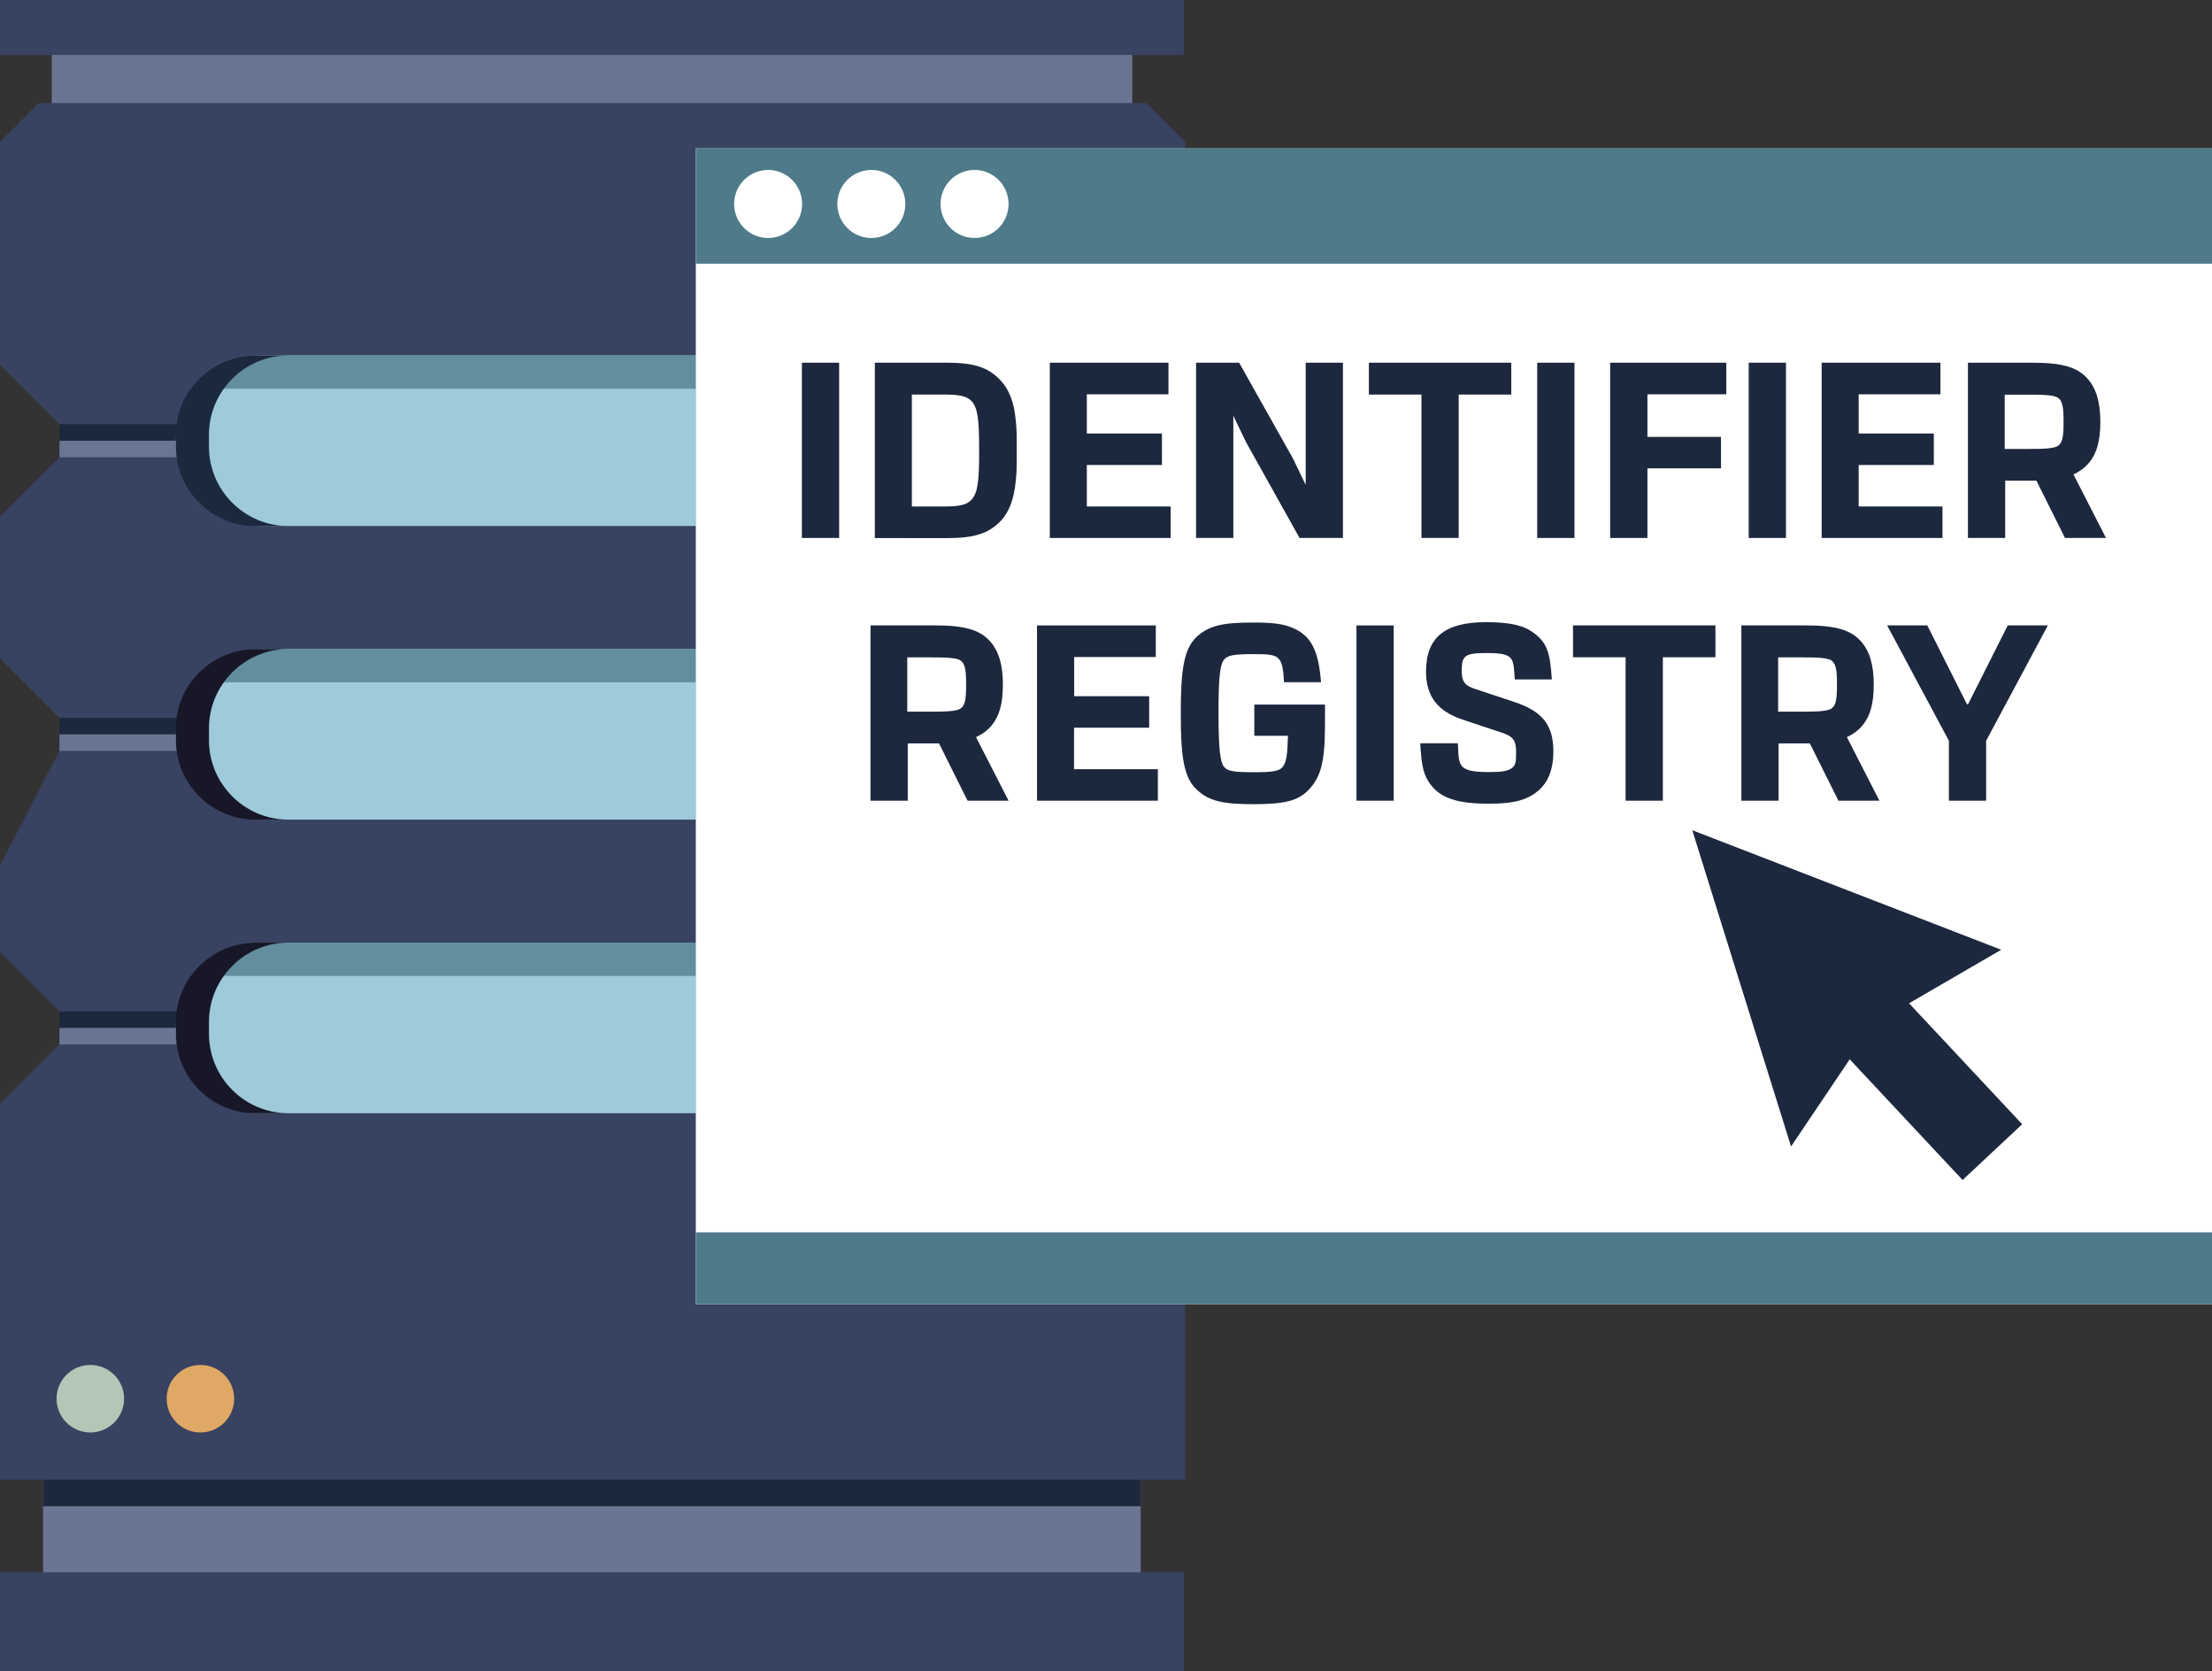 <?xml version="1.0" encoding="utf-8"?>
<!-- Generator: Adobe Illustrator 22.0.1, SVG Export Plug-In . SVG Version: 6.00 Build 0)  -->
<svg version="1.1" id="Layer_1" xmlns="http://www.w3.org/2000/svg" xmlns:xlink="http://www.w3.org/1999/xlink" x="0px" y="0px"
	 viewBox="0 0 1834.4 1385.7" style="enable-background:new 0 0 1834.4 1385.7;" xml:space="preserve">
<rect x="0" y="0" width="1834.4" height="1385.7" fill="#333333" stroke="none"/>
<style type="text/css">
	.st0{fill:#6A7493;}
	.st1{fill:#1C283E;}
	.st2{fill:#171728;stroke:#4C4C65;stroke-width:0;stroke-linecap:round;stroke-linejoin:round;}
	.st3{fill:#6A6A8D;}
	.st4{fill:#384261;}
	.st5{fill:#9ECAD9;}
	.st6{fill:#628E9D;}
	.st7{fill:#171728;}
	.st8{fill:#B4C6B6;}
	.st9{fill:#E0A865;}
	.st10{fill:#6C98A7;}
	.st11{fill:#FFFFFF;}
	.st12{fill:#4E7A89;}
</style>
<g>
	<rect x="42.9" y="26.9" class="st0" width="896.1" height="91.2"/>
	<rect x="35.7" y="1202" class="st0" width="910.3" height="138"/>
	<rect x="35.7" y="1110.7" class="st1" width="910.3" height="138"/>
	<polygon class="st1" points="933.6,306 49.3,306 49.3,365.4 933.6,365.4 933.6,358.5 	"/>
	<polygon class="st0" points="933.6,365.4 49.3,365.4 49.3,424.7 933.6,424.7 933.6,372.2 	"/>
	<g>
		<line class="st2" x1="933.6" y1="601.9" x2="933.6" y2="601.9"/>
		<polygon class="st1" points="933.6,549.4 49.3,549.4 49.3,608.8 933.6,608.8 933.6,601.9 		"/>
	</g>
	<g>
		<line class="st3" x1="933.6" y1="615.6" x2="933.6" y2="615.6"/>
		<polygon class="st0" points="933.6,608.8 49.3,608.8 49.3,668.1 933.6,668.1 933.6,615.6 		"/>
	</g>
	<g>
		<line class="st2" x1="933.6" y1="845.3" x2="933.6" y2="845.3"/>
		<polygon class="st1" points="933.6,792.8 49.3,792.8 49.3,852.2 933.6,852.2 933.6,845.3 		"/>
	</g>
	<g>
		<line class="st3" x1="933.6" y1="859" x2="933.6" y2="859"/>
		<polygon class="st0" points="933.6,852.2 49.3,852.2 49.3,911.5 933.6,911.5 933.6,859 		"/>
	</g>
	<g>
		<polygon class="st4" points="933.6,351.7 49.3,351.7 0,302.4 0,117.6 32.1,85.4 950.7,85.4 982.9,117.6 982.9,302.4 		"/>
		<polygon class="st4" points="933.6,595.1 49.3,595.1 0,545.8 0,428.3 49.3,379.1 933.6,379.1 982.9,428.3 982.9,545.8 		"/>
	</g>
	<line class="st3" x1="933.6" y1="372.2" x2="933.6" y2="372.2"/>
	<polygon class="st4" points="933.6,838.5 49.3,838.5 0,789.2 0,717.4 49.3,622.5 933.6,622.5 982.9,717.4 982.9,789.2 	"/>
	<polygon class="st4" points="0,1226.7 0,915.1 49.3,865.9 933.6,865.9 982.9,915.1 982.9,1226.7 	"/>
	<rect x="0" class="st4" width="981.8" height="45.6"/>
	<rect y="1303.5" class="st4" width="981.8" height="82.2"/>
	<g>
		<path class="st5" d="M766.3,436.1H216.6c-38.9,0-70.7-31.8-70.7-70.7v0c0-38.9,31.8-70.7,70.7-70.7h549.7
			c38.9,0,70.7,31.8,70.7,70.7v0C837,404.3,805.2,436.1,766.3,436.1z"/>
		<path class="st6" d="M771.3,294.7H211.6c-21.9,0-41.4,10.9-53.3,27.6h666.4C812.7,305.6,793.2,294.7,771.3,294.7z"/>
		<path class="st1" d="M173.3,370.4v-10c0-36.1,29.6-65.7,65.7-65.7h-27.4c-36.1,0-65.7,29.6-65.7,65.7v10
			c0,36.1,29.6,65.7,65.7,65.7H239C202.8,436.1,173.3,406.5,173.3,370.4z"/>
		<path class="st0" d="M809.6,370.4v-10c0-36.1-29.6-65.7-65.7-65.7h27.4c36.1,0,65.7,29.6,65.7,65.7v10c0,36.1-29.6,65.7-65.7,65.7
			h-27.4C780.1,436.1,809.6,406.5,809.6,370.4z"/>
	</g>
	<g>
		<path class="st5" d="M766.3,679.5H216.6c-38.9,0-70.7-31.8-70.7-70.7v0c0-38.9,31.8-70.7,70.7-70.7h549.7
			c38.9,0,70.7,31.8,70.7,70.7v0C837,647.7,805.2,679.5,766.3,679.5z"/>
		<path class="st6" d="M771.3,538.1H211.6c-21.9,0-41.4,10.9-53.3,27.6h666.4C812.7,549,793.2,538.1,771.3,538.1z"/>
		<path class="st7" d="M173.3,613.8v-10c0-36.1,29.6-65.7,65.7-65.7h-27.4c-36.1,0-65.7,29.6-65.7,65.7v10
			c0,36.1,29.6,65.7,65.7,65.7H239C202.8,679.5,173.3,649.9,173.3,613.8z"/>
		<path class="st0" d="M809.6,613.8v-10c0-36.1-29.6-65.7-65.7-65.7h27.4c36.1,0,65.7,29.6,65.7,65.7v10c0,36.1-29.6,65.7-65.7,65.7
			h-27.4C780.1,679.5,809.6,649.9,809.6,613.8z"/>
	</g>
	<g>
		<path class="st5" d="M766.3,922.9H216.6c-38.9,0-70.7-31.8-70.7-70.7v0c0-38.9,31.8-70.7,70.7-70.7h549.7
			c38.9,0,70.7,31.8,70.7,70.7v0C837,891.1,805.2,922.9,766.3,922.9z"/>
		<path class="st6" d="M771.3,781.5H211.6c-21.9,0-41.4,10.9-53.3,27.6h666.4C812.7,792.4,793.2,781.5,771.3,781.5z"/>
		<path class="st7" d="M173.3,857.2v-10c0-36.1,29.6-65.7,65.7-65.7h-27.4c-36.1,0-65.7,29.6-65.7,65.7v10
			c0,36.1,29.6,65.7,65.7,65.7H239C202.8,922.9,173.3,893.3,173.3,857.2z"/>
		<path class="st0" d="M809.6,857.2v-10c0-36.1-29.6-65.7-65.7-65.7h27.4c36.1,0,65.7,29.6,65.7,65.7v10c0,36.1-29.6,65.7-65.7,65.7
			h-27.4C780.1,922.9,809.6,893.3,809.6,857.2z"/>
	</g>
	<ellipse class="st8" cx="74.9" cy="1159.6" rx="28" ry="28"/>
	<ellipse class="st9" cx="166.2" cy="1159.6" rx="28" ry="28"/>
	<rect x="577.1" y="123.1" class="st10" width="1257.3" height="958"/>
	<rect x="577.1" y="123.1" class="st11" width="1257.3" height="958"/>
	<rect x="577.1" y="1021.7" class="st12" width="1257.3" height="59.4"/>
	<rect x="577.1" y="123.1" class="st12" width="1257.3" height="95.5"/>
	<circle class="st11" cx="637" cy="169.1" r="28.2"/>
	<circle class="st11" cx="722.6" cy="169.1" r="28.2"/>
	<circle class="st11" cx="808.2" cy="169.1" r="28.2"/>
	<path class="st1" d="M695.9,446H665V300.7h30.9V446z"/>
	<path class="st1" d="M725.5,446V300.7h59.7c22.4,0,34.4,3.7,44.7,14.8c7.6,8.3,11.1,18.9,12.4,32.5c0.9,7.2,0.9,14.8,0.9,25.7
		c0,10.7,0,18.3-0.9,25.5c-1.3,13.3-4.8,24.4-12.2,32.5c-10.5,10.9-22.4,14.4-44.9,14.4H725.5z M756.2,419.9h27.2
		c12.9,0,18.9-1.5,22.7-6.1c4.8-5.9,5.9-14.8,5.9-40.3c0-25.7-1.1-34.6-5.9-40.5c-3.7-4.4-9.8-5.9-22.7-5.9h-27.2V419.9z"/>
	<path class="st1" d="M969,326.9h-67.7v32.5h62.3v26.1h-62.3v34.4h69.5V446H870.6V300.7H969V326.9z"/>
	<path class="st1" d="M1077.7,446l-44.4-79.5l-10.5-21.8V446h-30.9V300.7h35.7l44.7,79.5l10.5,21.8V300.7h30.9V446H1077.7z"/>
	<path class="st1" d="M1253.3,327.1h-43.6V446h-30.9V327.1h-43.6v-26.4h118.1V327.1z"/>
	<path class="st1" d="M1305.7,446h-30.9V300.7h30.9V446z"/>
	<path class="st1" d="M1431.6,326.9h-65.4v35.3h61v26.1h-61V446h-30.9V300.7h96.3V326.9z"/>
	<path class="st1" d="M1481.1,446h-30.9V300.7h30.9V446z"/>
	<path class="st1" d="M1609.1,326.9h-67.7v32.5h62.3v26.1h-62.3v34.4h69.5V446h-100.2V300.7h98.5V326.9z"/>
	<path class="st1" d="M1632,300.7h53.6c24.6,0,37,3.7,45.5,13.1c7.2,8.1,10.7,19.4,10.7,35.9c0,15.5-2.8,25.9-9.2,33.8
		c-3.5,4.1-7.8,7.4-13.1,9.8l27,52.7h-34l-23.7-47.5h-25.9V446H1632V300.7z M1662.5,372.2h18.5c11.1,0,22,0,25.7-2.6
		c3.9-2.6,4.6-8.1,4.6-19.8c0-11.8-0.7-17.2-4.6-20c-3.5-2.6-14.8-2.6-25.7-2.6h-18.5V372.2z"/>
	<path class="st1" d="M721.9,518.5h53.6c24.6,0,37,3.7,45.5,13.1c7.2,8.1,10.7,19.4,10.7,35.9c0,15.5-2.8,25.9-9.2,33.8
		c-3.5,4.1-7.8,7.4-13.1,9.8l27,52.7h-34l-23.7-47.5h-25.9v47.5h-30.9V518.5z M752.4,590h18.5c11.1,0,22,0,25.7-2.6
		c3.9-2.6,4.6-8.1,4.6-19.8c0-11.8-0.7-17.2-4.6-20c-3.5-2.6-14.8-2.6-25.7-2.6h-18.5V590z"/>
	<path class="st1" d="M958.5,544.7h-67.7v32.5H953v26.1h-62.3v34.4h69.5v26.1H860V518.5h98.5V544.7z"/>
	<path class="st1" d="M1064.8,565.4c-0.4-8.1-1.1-15.3-3.9-18.7c-3.1-4.1-8.9-4.4-21.6-4.4c-17,0-21.3,1.1-24.2,4.6
		c-3.3,4.1-4.6,14.2-4.6,44.2c0,30.3,1.5,41,4.6,44.7c2.8,3.3,7.2,4.4,24.2,4.4c16.3,0,21.3-0.9,24.2-4.1c3.7-4.4,4.1-11.3,4.6-26.1
		h-27.9v-25.9h58.6v16.6c0,30.5-3.3,43.3-13.3,53.8c-8.5,9.2-19.6,12.2-45.7,12.2c-24.2,0-36.8-2-47.5-12.2
		c-10.7-10.2-13.1-27.4-13.1-63c0-35.7,2.4-52.9,12.8-63.2c10.9-10.2,23.3-12.2,47.7-12.2c20.7,0,28.8,2,37.7,7.2
		c10.9,6.8,16.3,18.3,18.1,42.3H1064.8z"/>
	<path class="st1" d="M1155.8,663.8h-30.9V518.5h30.9V663.8z"/>
	<path class="st1" d="M1256.2,563.4c-0.7-10.5-0.9-15.2-3.7-18.1c-3.1-2.8-7.4-3.9-19.8-3.9c-18.1,0-20.5,2.2-20.5,14.8
		c0,8.9,2.6,12.4,11.8,15.2l30.7,10.2c24.4,7.8,33.5,19.4,33.5,41.4c0,17-5.7,28.8-16.8,35.7c-8.3,5.4-18.7,7.6-36.8,7.6
		c-26.1,0-39.6-4.6-48.1-15.7c-5.4-7.4-7.6-13.3-8.7-34.4h31.2c0.4,12.2,0.9,15.5,3.1,18.5c2.6,3.9,9.4,5.4,22.7,5.4
		c9.8,0,15.9-0.7,19.2-3.5c3.1-2.4,3.3-5.9,3.3-13.3c0-9.6-2.6-13.1-13.1-16.3l-30.7-10.2c-21.3-7-30.9-19.4-30.9-40.1
		c0-28.1,15.5-40.9,49.7-40.9c20.3,0,31.4,2.8,39.6,8.9c11.5,8.3,13.7,17.6,15,38.6H1256.2z"/>
	<path class="st1" d="M1422.6,544.9H1379v118.9h-30.9V544.9h-43.6v-26.4h118.1V544.9z"/>
	<path class="st1" d="M1444.1,518.5h53.6c24.6,0,37,3.7,45.5,13.1c7.2,8.1,10.7,19.4,10.7,35.9c0,15.5-2.8,25.9-9.2,33.8
		c-3.5,4.1-7.8,7.4-13.1,9.8l27,52.7h-34l-23.7-47.5h-25.9v47.5h-30.9V518.5z M1474.6,590h18.5c11.1,0,22,0,25.7-2.6
		c3.9-2.6,4.6-8.1,4.6-19.8c0-11.8-0.7-17.2-4.6-20c-3.5-2.6-14.8-2.6-25.7-2.6h-18.5V590z"/>
	<path class="st1" d="M1647.1,614.1v49.7h-30.9v-49.7l-51.2-95.6h33.3l32.9,65.4h0.9l32.9-65.4h33.3L1647.1,614.1z"/>
	<g>
		<polygon class="st1" points="1659.6,787.4 1553.7,848.9 1485.3,950.5 1403.4,688.3 		"/>
		
			<rect x="1554.4" y="791.4" transform="matrix(0.73 -0.683 0.683 0.73 -176.697 1324.312)" class="st1" width="67.7" height="188.9"/>
	</g>
</g>
</svg>
